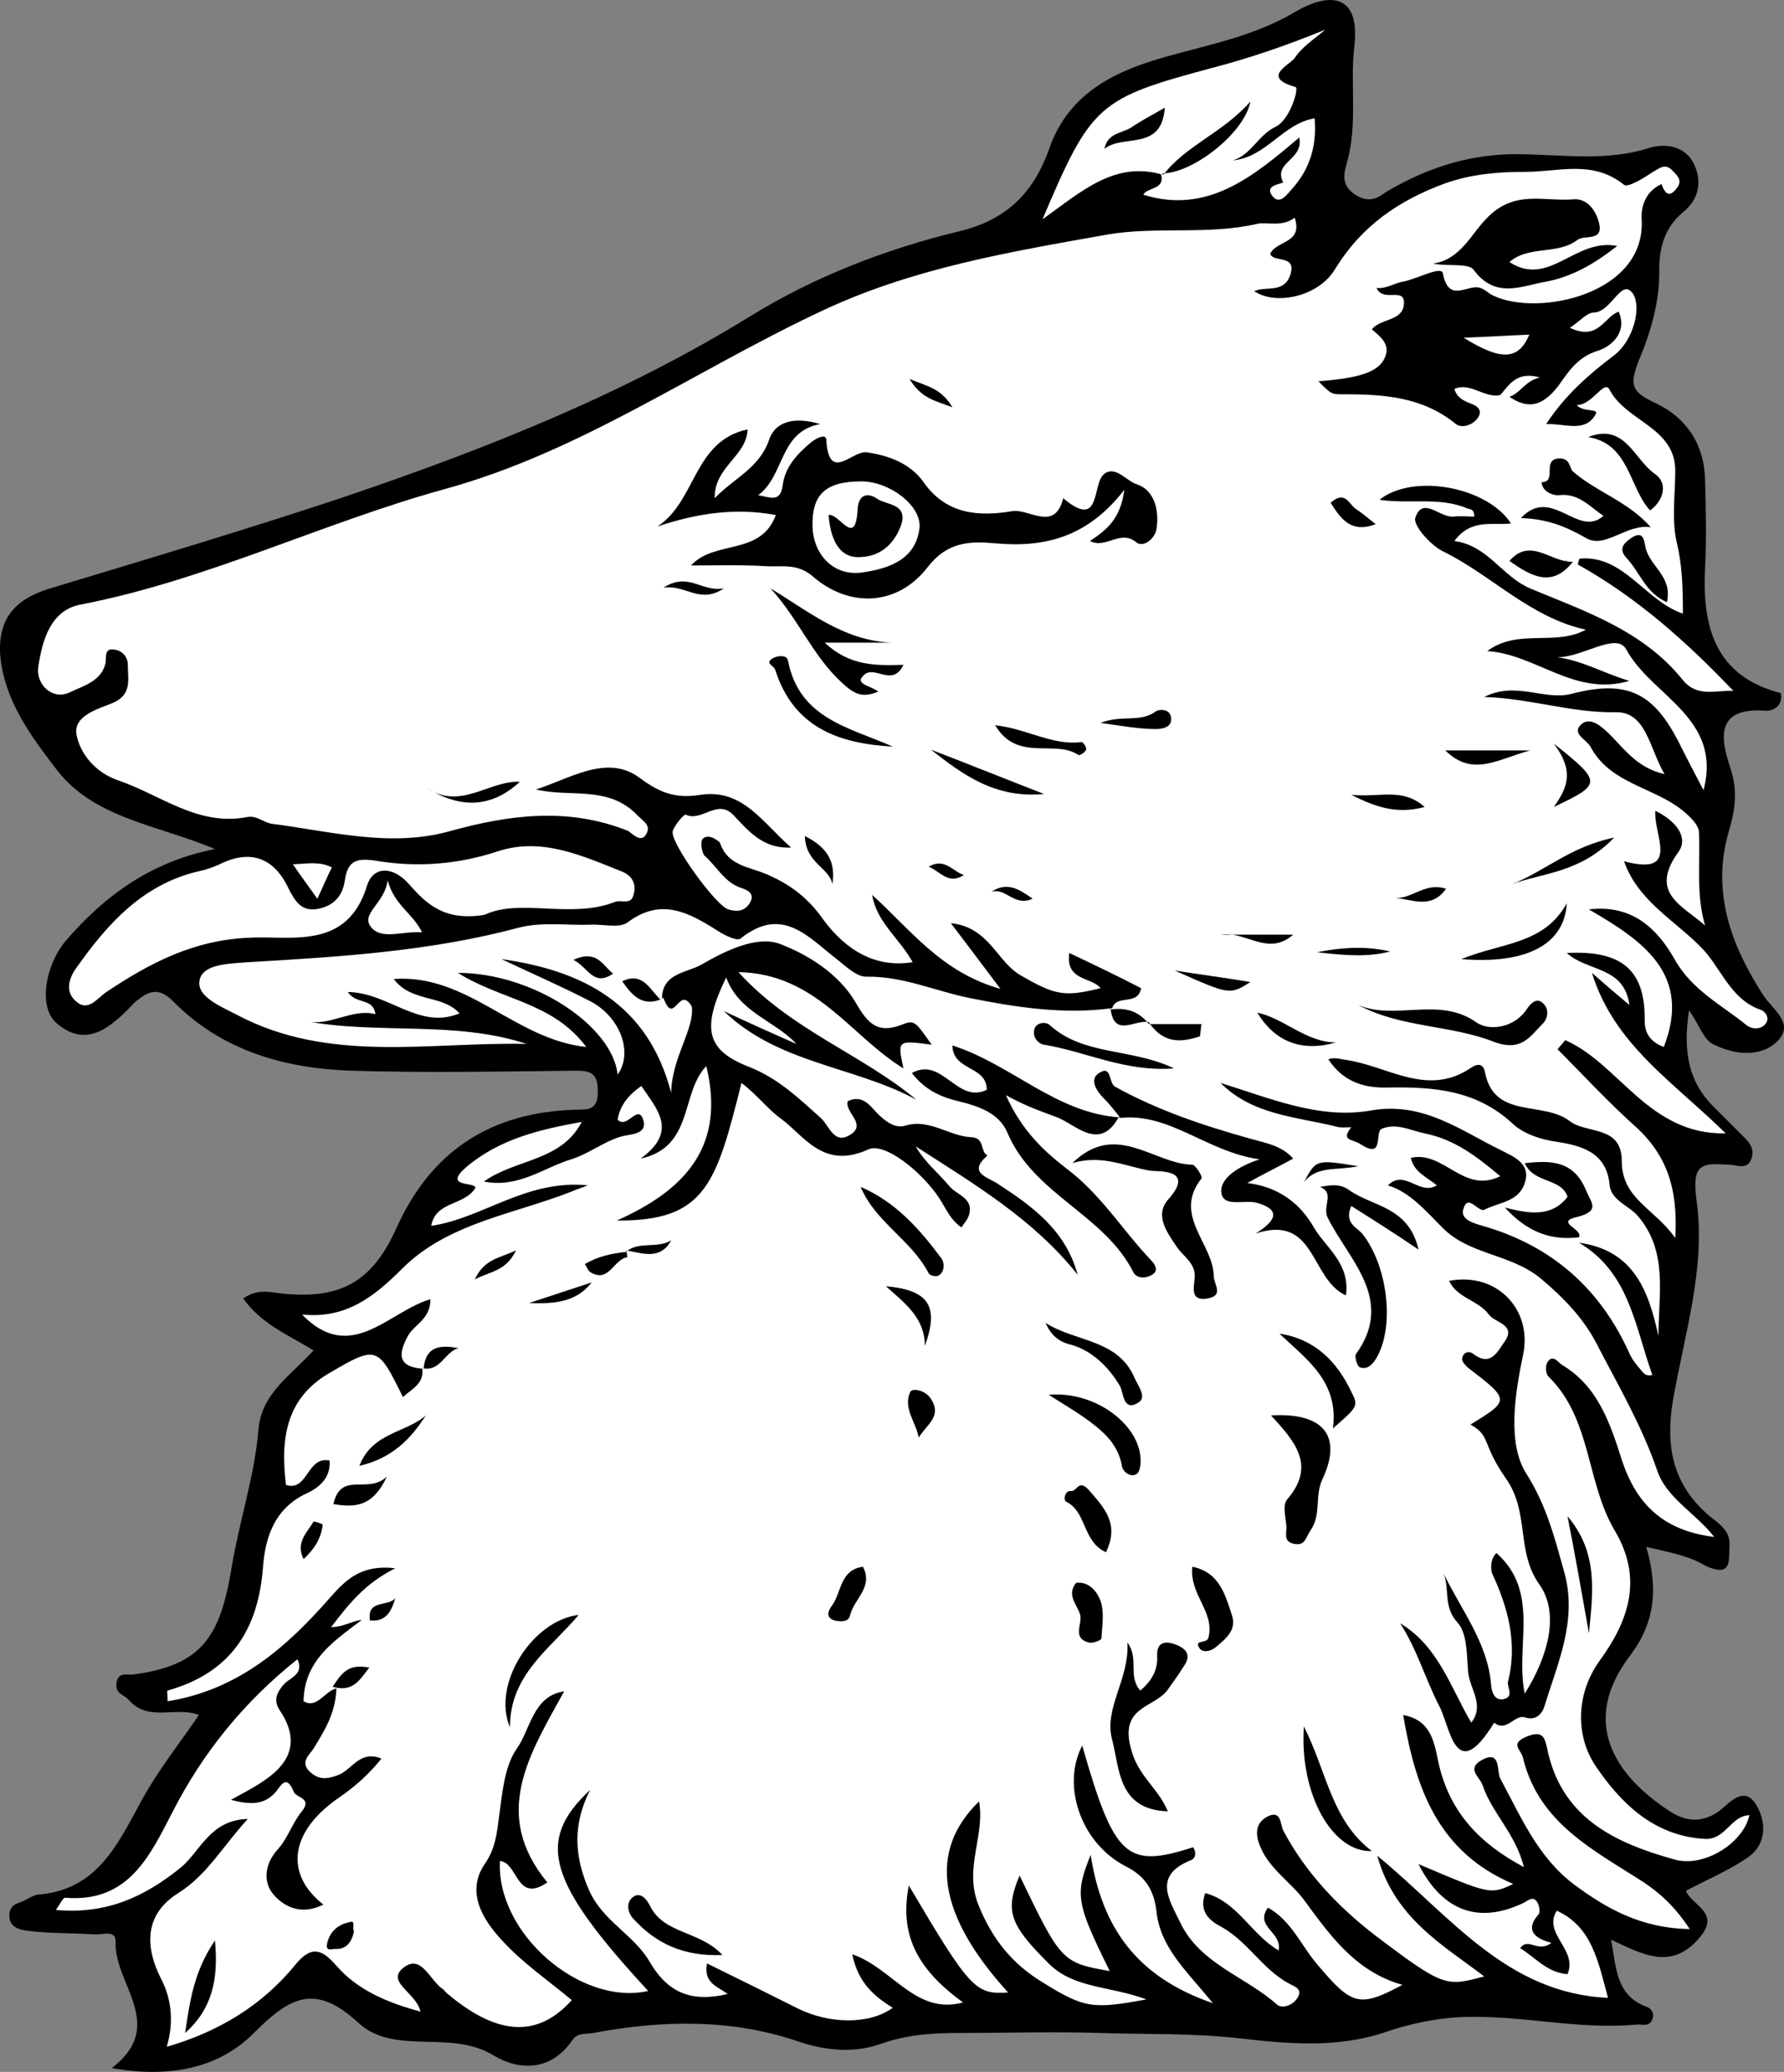<?xml version="1.0" encoding="UTF-8" standalone="no"?>
<svg
   xmlns:dc="http://purl.org/dc/elements/1.1/"
   xmlns:cc="http://creativecommons.org/ns#"
   xmlns:rdf="http://www.w3.org/1999/02/22-rdf-syntax-ns#"
   xmlns:svg="http://www.w3.org/2000/svg"
   xmlns="http://www.w3.org/2000/svg"
   xmlns:sodipodi="http://sodipodi.sourceforge.net/DTD/sodipodi-0.dtd"
   xmlns:inkscape="http://www.inkscape.org/namespaces/inkscape"
   inkscape:version="1.0 (4035a4f, 2020-05-01)"
   height="271.072"
   width="233.454"
   sodipodi:docname="bear-head-couped.svg"
   xml:space="preserve"
   viewBox="0 0 233.454 271.072"
   y="0px"
   x="0px"
   id="Layer_1"
   version="1.1"><rect x="0" y="0" width="233.454" height="271.072" fill="#808080" stroke="none"/><defs
   id="defs3217" /><sodipodi:namedview
   inkscape:current-layer="Layer_1"
   inkscape:window-maximized="0"
   inkscape:window-y="25"
   inkscape:window-x="0"
   inkscape:cy="170.98258"
   inkscape:cx="106.32709"
   inkscape:zoom="2.52"
   fit-margin-bottom="0"
   fit-margin-right="0"
   fit-margin-left="0"
   fit-margin-top="0"
   showgrid="false"
   id="namedview3215"
   inkscape:window-height="480"
   inkscape:window-width="820"
   inkscape:pageshadow="2"
   inkscape:pageopacity="0"
   guidetolerance="10"
   gridtolerance="10"
   objecttolerance="10"
   borderopacity="1"
   bordercolor="#666666"
   pagecolor="#ffffff" />
<style
   id="style3046"
   type="text/css">
	.st0{fill:#FFFFFF;}
  .st1{fill:#000000;}
</style>
<g
   transform="translate(-43.673,-29.017)"
   id="g3212">
	<g
   id="g3210">
		<path
   id="path3048"
   d="m 259.1,231.4 c 1.5,5.2 1.3,9.7 -2.1,14.2 -6.7,8.8 -1.9,15.8 5.2,20.4 2,1.3 4.1,1.6 6.4,0 1.3,-1 3.2,-3.4 4.8,-1 1.4,2.2 1.6,5.3 -1.1,7.1 -2.5,1.7 -5.4,2.9 -8,4.3 0.7,1.9 4.6,2.8 1.8,6.1 -3.7,4.4 -7.5,2.2 -11.6,0.3 0.7,3.7 0.6,7.3 4.7,8.8 0.6,0.2 1,0.9 0.7,1.6 -0.4,1.1 -1.4,0.6 -2.1,0.7 -7.5,0.7 -14.8,-1.2 -22.3,-1 -3.8,0.1 -7.4,0.9 -10.9,2.1 -6.1,2 -12.6,1.4 -18.7,0.7 -6.1,-0.7 -12.2,-0.5 -18.3,-0.7 -6.2,-0.2 -12.3,0 -18.5,0 -3.4,0 -6.7,0.2 -10.1,1.4 -3.3,1.2 -6.9,1 -10.6,-0.2 -8.9,-3.1 -18,-2.9 -27.1,-1.2 -1,0.2 -2,-0.1 -2.7,0.9 -2.8,4.1 -6.9,4.1 -10.4,2 -5.6,-3.4 -12.9,0.1 -17.6,-4.2 -5.6,-5.2 -8.9,-3.5 -13.6,1.2 -4.7,4.8 -11.2,6 -18.7,4.7 7.3,-5.6 0.3,-11 0.5,-16.5 0.1,-1.7 -1.8,-0.9 -2.8,-1 -3,-0.2 -6,-0.1 -8.9,-0.5 -0.6,-0.1 -2.3,-0.3 -2.2,-2.1 0.1,-1.4 1.1,-1.4 1.9,-1.8 0.6,-0.3 1.2,-0.7 1.8,-0.8 7.9,-0.6 10.5,-6.7 13.7,-12.5 2.1,-3.8 4.8,-7.2 7.4,-11 -3,-1.2 -6.6,1 -9.2,-2 -0.6,-0.7 -1.7,-0.7 -1.6,-2.1 0.2,-1.6 1.3,-1.1 2.2,-1.2 9,-1.2 11.4,-4.9 12.9,-14.1 1,-6 3,-11.9 3.5,-18 0.4,-4.7 4.3,-7.1 7.2,-10.3 -3.2,-2 -6.8,-3.4 -9.2,-6.8 1.7,-1.2 3.3,-0.9 4.6,-0.7 7.7,0.9 12.1,-1.1 15.4,-8.4 4.6,-10.3 12.5,-15.3 23.6,-15.6 1.6,0 2.8,0 2.8,-2.3 0,-2.2 -0.6,-2.8 -2.8,-2.8 -9.8,0.1 -19.7,0.3 -29.5,0 -8.7,-0.3 -16.9,-2.6 -23.3,-9.1 -1.9,-1.9 -3.2,-1.3 -4.8,0 -0.4,0.3 -0.7,0.7 -1.1,1.1 -2.7,2.7 -5.7,4.9 -9.3,1.8 -2.4,-2 -1.6,-7.4 1.1,-10.7 5.2,-6.1 11.4,-10.5 19.6,-12.1 -7.6,-3.2 -15.9,-4 -20.8,-10.5 -3.3,-4.3 -6.8,-9 -7.3,-14.9 -0.3,-4.7 1.9,-7.2 6.2,-8.6 13.2,-4 26.4,-7.9 39.5,-12.3 18.2,-6.2 36.1,-13.3 52.6,-23.5 8.3,-5.1 17.6,-8.7 27.1,-11 6.4,-1.5 9.9,-5.2 11.9,-10.9 2.6,-7.4 8.9,-10.2 15.4,-12 5.7,-1.6 11.5,-2.7 16.7,-5.8 4.6,-2.7 8.6,-2.4 7.8,4.5 -0.6,5 0.5,10.2 -1,15.3 -0.3,1.2 -0.9,2.9 1.3,4.2 1.9,1.1 3,0.1 3.9,-0.5 5.6,-3.3 11.4,-5.1 18,-4.9 5.4,0.1 10.9,0.9 16.3,-0.8 2.2,-0.7 4.9,-0.3 6,2.2 1,2.2 0.6,4.5 -1.5,6.2 -2.3,1.9 -3.1,4.5 -3.1,7.4 0.1,4.2 -1.1,8.2 -2.6,11.8 -1.4,3.5 -1,4.3 2.2,5.8 4,1.9 6.3,5.4 6.4,10 0.1,3.8 0.2,7.7 0,11.5 -0.4,7.9 1.4,14.2 9.9,16.4 0.4,2.2 -1.8,2.4 -2.1,2.3 -7,-0.5 -5.5,4.4 -4.4,7.8 0.9,2.9 0.5,5.3 -0.3,8 -2.3,7.9 0.3,14.9 4.5,21.4 1.3,2 4.3,3.8 1.7,6.2 -2.2,2 -5.6,1.6 -8.3,0.2 -1.2,-0.6 -1.7,-2.4 -3.1,-4.4 -0.9,5.8 0.2,9.5 3,12.4 1.3,1.3 2.6,2.6 3.9,3.9 0.8,0.8 1.7,1.6 1.3,3 -0.5,1.7 -2,0.9 -2.9,0.9 -3.6,-0.2 -5,-0.3 -4.3,4.8 1.2,8.7 -1.6,17.4 -3.1,26 -1,5.9 -0.1,11 4.7,15.1 1.2,1 2.8,1.9 2.7,3.9 -0.1,2.1 0.3,4.2 -3.1,2.7 -2.3,-1.4 -4.9,-1.8 -7.8,-2.5 z"
   class="st1" />
		<path
   id="path3050"
   d="m 92.1,241.1 c -1.7,-0.6 -3,0.8 -5.1,0.8 2.3,-3 4.4,-5.7 8.4,-7.7 -4.3,-0.5 -6.3,1.3 -8.5,3.8 -5.7,6.5 -12,12.1 -21.3,13.6 0,-1 -0.1,-1.4 0,-1.4 8.2,-2.3 11.9,-7.9 12.5,-16.3 0.3,-3.6 1.4,-7.5 5.7,-9.5 1.3,-0.6 3.2,-1.8 3,-4.3 -3,-0.6 -2.8,4.1 -5.7,3.2 -0.7,-5.7 -0.2,-11.2 5.6,-14.6 6.3,-3.7 6.4,-3.6 9.7,3.1 1.2,-1.1 2.9,-1.8 2.5,-3.9 0.5,-0.5 1.2,-0.7 1.6,-1.2 -0.5,0.4 -1,0.8 -1.4,1.4 -3.1,-0.2 -3.5,-1.6 -2.1,-4.2 0.8,-1.6 3,-2.2 3,-4.9 -5.5,1.6 -10.4,8.6 -16.8,2 5.7,0.6 9.4,-2.3 13.1,-6 6,-6 14.6,-7.1 22.2,-10.1 0.4,-0.2 0.8,-0.3 2.1,-0.8 -8.1,-0.8 -13.7,4.3 -20.5,5.3 0.6,-3.3 4.4,-2.6 5.8,-5 -0.2,-0.8 -4.3,0 -1.2,-2.7 4.4,-3.7 9.6,-4.9 15.1,-5.9 -2.7,5.2 -8.6,4.8 -12.8,7.8 4.5,0.9 7.8,-1.8 11.4,-2.9 2.3,-0.7 4.2,-2.3 6.6,-3 1,-0.3 3.6,-0.2 2.8,-2.3 -0.7,-1.9 -2.1,1.4 -3.3,0.1 0.3,-1.9 1.5,-3.3 3.1,-4.4 2,3 4.9,5.9 -0.1,9.5 7,-1.5 5.2,-8.6 8.6,-12.1 2.5,10.3 -2.5,16.1 -11.7,20.2 11.6,0.1 13,-4.8 16.3,-18 2,1.5 3.5,3.5 5.2,4.7 3,2.2 5.5,6.7 11.4,4 2.1,-1 7,2.9 9.3,6.4 0.9,1.4 1.5,2.9 2.9,3.8 0.3,-0.5 0.7,-0.9 0.9,-1.4 0.9,-2.4 -1.5,-2.8 -2.5,-4 -1.4,-1.7 -3.2,-3.1 -4.4,-5.2 7.6,4.9 15.4,9.5 21.2,16.8 -1.6,-5.9 -6,-9 -10.6,-12 -1.3,-0.8 -3.8,-1.4 -1.2,-3.6 -1,-0.5 -0.3,-2.3 -2.1,-2.4 -2.9,-0.1 -5.5,-2.5 -8.7,-1.5 -1.4,0.4 -2.7,-0.7 -3.7,-1.7 -1,-1.1 -2,-2.4 -3.8,-1.5 -0.4,1.5 2.6,3 0.3,4.4 -2.1,1.3 -2.7,-1.2 -3.8,-2.2 -2.9,-2.6 -5.6,-5.2 -9.4,-6.7 -5.7,-2.2 -6.2,-5.1 -3,-11.7 1.7,4.6 6.3,5.6 9.2,8.7 -3.2,-1.4 -6.3,-2.8 -9.5,-4.3 7.1,6.9 17.1,7.2 25.2,11.6 -7.2,-6 -16.4,-9.1 -23.3,-16.7 10.2,0.2 14.6,8.3 21.6,12.6 -0.8,-3.7 -0.8,-3.7 3.7,-3.1 -2,-2.8 -2.2,-3.3 -3.7,-2.7 -3.4,1.4 -4.7,-0.1 -6.3,-2.9 -2.2,-3.7 -6.2,-6.2 -9.9,-7.6 -3,-1.1 -7.1,0.9 -10.2,2.7 -1.9,1.1 -5.2,1.1 -5.2,4.5 -0.4,-0.1 -0.8,-0.3 -1.2,-0.5 0.4,0.3 0.9,0.4 1.4,0.4 1.4,3.8 2,-1.8 3.7,1.1 0.4,2.9 -2.6,6.6 -2.7,11.3 -3,-11.6 -11.5,-16 -22.2,-17.5 3.8,1.8 7.7,3.5 11.4,5.4 4.1,2 5.9,6.8 3.8,9.7 -0.7,-6.4 -11.1,-13.3 -20.9,-13.3 5.7,3.6 12.4,3.8 16.8,9.7 -9.4,-1 -15.5,-9.6 -25.2,-8.9 2.3,3.1 6.4,2 8.6,4.5 -5.3,2.2 -9.2,-2.7 -14.6,-2.8 1.1,1.7 3.3,0.7 3.6,2.9 -3.1,-0.8 -6,1.7 -9.2,0.9 9.6,1.8 19.6,-0.1 29,3 -12.7,-0.3 -25.8,2.6 -37.9,-3.8 -2.1,-1.1 -5.4,-2.4 -4.9,-4.6 0.5,-2.1 3.9,-2.1 6.4,-2.3 11.9,-0.7 23.7,-1.4 35.3,-4.5 3,-0.8 6.3,-0.3 9.4,-0.4 1.7,-0.1 3.8,0.5 4.9,-0.3 4.4,-3.3 8,-1.3 11.8,1.1 0.9,0.6 2.6,1.4 3,1 5.5,-4.4 8.9,-0.1 12.7,2.8 1.1,0.9 2.5,2.2 3.7,2.2 4.8,-0.1 9.1,1.9 13.6,2.8 6,1.2 12.4,2.2 18.7,1.3 1.2,1.5 3.2,1.1 4.8,1.9 0.5,0.4 1.1,0.6 1.8,0.7 0.3,0.1 0.6,0.2 0.9,0.3 -0.3,-0.3 -0.7,-0.2 -1,-0.3 -0.5,-0.1 -0.9,-0.2 -1.4,-0.5 -1.5,-1.1 -3.7,-0.7 -5.2,-2 0.5,-2 3.4,-0.3 3.8,-2.7 -2.9,-1.5 -6,-3 -9.4,-4.6 -0.5,3.7 2.9,3.1 4.1,4.6 -4.8,1.2 -6,0.9 -10.5,-1.7 -3.1,-1.8 -4.1,-6.3 -9.1,-6.8 2.3,3 4,5.3 6.5,8.6 -7.8,-2.2 -11.8,-7.8 -16.8,-12.3 0.6,3.6 3.6,5.7 5.3,8.8 -5.5,0.9 -9.4,-2.3 -12,-6 -2,-2.7 -4.3,-4.3 -7.1,-5.5 -2.3,-1 -5.1,-1.1 -6.1,-4.1 0,-0.1 -1.5,-1.4 -2.3,-0.5 -0.3,0.4 -0.1,1.8 0.3,2.2 1.6,1.4 2.6,3.5 4.8,4.2 0.6,0.2 2,0.7 1,2.1 -0.7,1 -1.7,1 -2.7,0.7 -1.6,-0.4 -7.6,-8.7 -7.3,-10.2 0.2,-0.8 1.5,-2.3 1.7,-2.2 2.1,1 4.1,-2.1 6.2,0 2,2.1 3.9,4.5 7.6,4.3 -3.7,-3.2 -6.3,-7.7 -11.8,-6.9 -3.1,0.5 -5.2,-0.1 -8,-2.2 -4.3,-3.2 -9.1,0.1 -13.6,1.5 4.5,1.1 9.5,-0.6 13.3,3.4 0.7,0.7 1.6,1.2 1.3,2.1 -0.7,1.9 -2.1,0.1 -2.6,-0.1 -7.8,-3.1 -15.5,-2.1 -23.4,0.1 -7.7,2.1 -15.4,0 -23.1,-1 -1,-0.1 -2,-1.1 -3.2,-0.9 -6.5,1.3 -11.4,-2.9 -17,-4.8 -2.9,-1 -4.9,-3.4 -5.4,-5.9 -0.5,-2.5 2.7,-3.4 4.7,-4.2 2.6,-1.1 2,-3.1 2,-5 0,-1.1 -0.8,-1.9 -1.8,-2 -1.3,-0.2 -1,1 -1.1,1.7 -0.5,2.5 -3.1,3.1 -4.7,3.9 -2.3,1.1 -4.5,-1.1 -4.1,-3.4 0.5,-3.4 1.6,-7.4 5.6,-8.1 16.5,-3.2 31.6,-10.7 47.6,-15.1 17.8,-4.9 32.7,-15.5 49.1,-23.2 12,-5.7 24.7,-7.8 37.6,-10.1 6.5,-1.1 13.1,0.1 19.6,-1.4 1.2,-0.3 3.2,0.5 4.9,-0.8 1.1,3.4 -2.3,2.9 -3.2,4.7 0.3,1.2 3.3,0.1 2.7,2.5 -0.7,2.8 -3.2,1.7 -4.8,2.4 2.7,1.9 8.4,0.8 10.6,-2.9 3.5,-5.7 8.4,-9 14.4,-11.2 3.4,-1.2 6.8,-1.5 10.5,-1.5 4.4,0 8.8,-1.6 12.9,1.7 0.5,0.4 2.6,-0.9 3.8,-1.7 0.9,-0.5 1.6,-1.2 2.6,-0.1 0.6,0.6 1.2,1.2 0.6,2.1 -1,1.4 -1.6,1 -2.1,-0.4 -2,0.9 -2.7,2.8 -2.6,4.6 0.6,9.8 -13.5,12.8 -19.4,10 -0.7,-0.3 -1.2,-1 -2.1,-1.1 -1.6,-0.1 -3.8,1.9 -4.5,-1.8 -0.2,-1.1 -3.5,0.8 -5.4,1.1 -1,0.2 -2,0.9 -3.3,0.8 0.9,1.9 3.6,-0.1 3.6,1.9 0,2.5 -3,2 -4.2,3.5 1,0.9 2.5,1.9 1.7,3.7 -0.8,1.9 -3.4,2.7 -8.7,3.1 1.7,1.7 1.7,1.7 3.2,1.7 5.3,0 10.4,0.3 14.8,3.9 0.6,0.5 1.9,0.3 2.7,-0.6 1.1,-1.3 -0.2,-1.9 -0.8,-2.1 -1,-0.4 -1.8,-0.8 -2.1,-1.9 2.3,-1 4.3,1.7 6.6,0.6 l -0.1,-0.1 c 2.7,2.2 4.8,2.1 7.1,-0.9 1.3,-1.8 2.5,-3.8 5.2,-4.6 1.6,-0.5 3.9,-2.3 2.7,-5.1 -1.9,0.6 -2.6,3.9 -6.4,2.1 1.3,-0.8 2.2,-2 3.2,-2 2.3,-0.1 3.6,-4.7 5.1,-2.4 1.1,1.8 0,6.1 -2.5,8 -3.3,2.5 -6.4,5.2 -8.9,9 2.5,-0.1 5.1,1.2 6.5,-1.3 0.4,-0.8 -1.7,-0.2 -2.5,-1.2 2,0.1 3.6,-3.4 4.3,-2 2.2,4.2 8.6,4.9 8.6,10.6 0,3.2 -0.5,6.4 0.2,9.4 0.7,2.9 0.8,5.8 0.8,9.3 -5,-1.7 -7.7,-7.7 -13.5,-7.2 -1.8,0.3 -3.7,0.7 -5.6,0 1.9,1.2 3.8,0.2 5.6,-0.1 -0.1,0.3 -0.3,0.8 -0.2,0.9 7.7,4.3 14.2,10.1 20.3,16.5 -2.3,-0.1 -4.7,0.9 -6.6,-1.4 -5.2,-6.5 -12.8,-9 -20,-12 -3.7,-1.6 -5.5,-5.6 -9.9,-6.2 2.2,-3 5,-2 7.4,-2.3 -3.1,-4.8 -12.8,-6.6 -17.2,-3.1 3.9,0.6 7.8,-0.4 11.4,1.1 0.4,0.2 1,0 1,1.1 -0.9,0 -1.8,-0.1 -2.7,0 -1.8,0.2 -4,-2.7 -5,0.1 -0.4,1 2,3.7 3.7,4.5 6.3,3.1 11.3,8.6 18.6,10.2 -4,2.2 -8.9,-0.2 -12.9,2.8 6.4,0.4 11.4,6 18.6,3.9 -3.4,-1 -6.2,-2.7 -9.5,-3.1 3.3,0.1 7.8,-3.4 9.1,-1 3.3,6.1 12.6,8.9 10.1,18.4 -1.1,-2.1 -2.1,-4 -3.1,-6 -3.4,-6.8 -6.9,-8.5 -14.2,-6.6 -3.6,0.9 -7.2,-1.7 -11.4,0.4 6.1,0.2 11.4,2.1 17.2,2 4,-0.1 4.4,4.7 6.4,8.1 -3.9,-0.9 -5.5,-3.7 -7.7,-5.7 -1.1,-1 -2.4,-1.8 -3.4,-0.6 -0.9,1.1 0.9,1.8 1.4,2.7 2.8,5.3 9.3,5.3 13.1,9.3 0.6,0.6 1.1,1.3 1.1,1.9 0.2,4.1 -0.4,8.1 0.8,12.2 -2.9,-2.6 -7.4,-4.2 -3.5,-9.6 1.4,-1.9 -0.3,-4.1 -3,-5.4 -0.3,3.1 3.4,8.6 -4.1,6.6 1.9,5.4 7,7.9 10.5,11.7 2.3,2.6 3.6,6.4 7.3,7.7 0.7,0.2 1.4,1.2 0.6,2 -0.6,0.6 -1.6,0.6 -2.3,0.1 -3.3,-2.7 -7.2,-4.6 -9.5,-8.7 -2.2,-3.9 -5.5,-7.2 -11.2,-6.5 7.1,4.1 13.5,8.5 9.8,18 -1.3,-0.5 -2.5,-1.4 -2.5,-3.4 0.1,-6.5 -2.8,-9.3 -10.2,-8.9 2.8,2.5 7.5,1.7 8.2,6.8 -1.8,-1.5 -3.2,-2.7 -4.9,-4.2 2.9,9.4 10.6,14.2 17.5,21 -10.1,0.2 -13.9,-9.1 -21,-12.2 -0.3,0.4 -0.7,0.8 -1,1.2 3.4,3.4 6.7,7 10.3,10.2 3.9,3.6 5.5,7.9 5.1,14.5 -2.7,-3.9 -7,-5.1 -7,-10.1 0,-4.7 -4.6,-3.5 -6.8,-5.2 -3.5,-2.7 -9.9,-0.2 -11.1,-6.4 -0.2,-1.1 -0.9,-1.2 -1.8,-0.6 -5.7,3.9 -10.9,-0.2 -16.3,-1 -0.8,-0.1 -1.5,-0.4 -2.4,-0.1 1.9,2.9 4.6,3.8 7.8,3.7 6,-0.1 11.6,0.3 16.4,4.8 1.3,1.2 3.5,2 5.7,2.3 3.1,0.5 6.5,1.3 6.9,5.6 0.2,2.1 2.5,2.7 3.7,4.1 4,4.7 2.7,10.2 2.7,15.7 -1.3,-5.9 -3.2,-11.2 -10.4,-12.2 6.6,3.9 7.3,10.9 9.6,17.3 -1,0.3 -1.3,-0.5 -1.8,-1 -0.4,-0.5 -0.8,-1 -1.1,-1.6 -3.8,-8.6 -10.2,-14.3 -19.3,-16.9 -1.4,-0.4 -3,-0.9 -2.5,-2.3 0.6,-1.9 1.9,0.5 2.7,0.2 1.9,-1 4.5,-1 5.3,-3.5 0.9,-2.6 -1.6,-3.5 -2.9,-4.2 -5.4,-2.6 -10.3,-6.5 -17.2,-5.3 -6.8,1.2 -13.2,-1.6 -19.7,-3.6 4.2,4.2 9.8,4.4 15.1,5.7 0.6,0.2 1.3,0.1 2,0.1 -1.4,1.8 0.1,1.5 1.2,2.2 3.2,2.1 1.8,-1.6 2.8,-2 1.9,-0.8 3.7,0.2 5.6,0.6 4,0.8 6.9,3.1 9.9,5.6 -4.8,2.4 -7.4,-3.4 -11.7,-2.4 0.4,1.9 2.1,2.5 3.4,3.6 -2.3,1.4 -4.2,-2.2 -6.4,0 2.9,0.9 4.9,3.3 7.1,5.5 3.5,3.6 8.8,3.4 12.8,6.6 3.1,2.6 5.7,5.3 7.4,8.6 2.8,5.4 5.9,10.7 7.9,16.5 1.2,3.7 5,5.6 7.5,8.8 -6.4,-0.8 -10.1,-4 -12.1,-10.1 -1.5,-4.7 -3.1,-9.6 -7.8,-12.4 -0.4,-0.2 -1.2,-1.5 -1.9,-0.4 -0.3,0.4 -0.3,1.5 0.1,1.9 5.7,5.6 4.9,13.8 8.7,20.2 3.6,6.1 2,11.5 -2,17 -3.1,4.3 -3.2,9.8 -0.5,13.8 3.2,4.7 7.5,9.1 14.2,9.5 2.8,0.2 3.4,-3 5.9,-3.1 -0.8,3.7 -6,6.9 -9.8,5.8 -7.9,-2.2 -14.9,-5.5 -16.7,-14.7 -0.3,-1.3 -0.6,-2.2 -2.6,-1.4 -2.4,1 -0.7,1.7 -0.5,2.9 2.1,8.5 9.3,12 15.8,16.2 2.2,1.5 4,3.1 6,6.1 -6.4,-0.1 -10.9,-2.7 -15.1,-5.8 -4.8,-3.6 -7,-8.9 -9.7,-13.9 -0.5,-0.8 0.2,-4 -2.6,-2.3 -1.8,1.1 0,2.2 0.3,3.2 1.2,3.6 4.3,6.3 5.4,10.7 -5.8,-3.1 -9.6,-7.1 -11.1,-13.3 -0.6,-2.6 -0.8,-5.9 -4.7,-6.6 1.6,9.5 4.5,17.9 14.4,22.1 -3,1.4 -3,1.4 -12.4,-2.6 3.1,6.1 7.8,7.9 13.7,5.1 0.6,-0.3 1.2,-0.9 1.7,-0.3 0.4,0.4 0.6,1.5 0.3,1.8 -1.7,1.9 -0.7,3.1 1.7,3.7 -1.8,1.4 -3,-0.8 -4.1,0.7 2,1.2 3.5,3.2 6.2,3.4 1.4,-3.2 -3.3,-5.3 -1.4,-8.3 4.6,2.1 5.4,6.6 6.7,11.4 -13.3,-0.6 -20.6,-10.7 -30.2,-18.6 2.3,8.2 8.5,11.6 14,15.8 -5,1.3 -5.2,1.5 -14.3,-5.4 -4.8,-3.7 -9.1,-8.2 -12,-13.7 -0.4,-0.7 -0.2,-2.8 -2.1,-1.8 -1.3,0.7 -1.6,1.9 -1.1,3.4 1.1,3.3 4.1,5 6,7.6 3.3,4.5 6.7,9.3 12.8,11 -5.6,3 -6.6,2.7 -11,-2.5 -2.2,-2.5 -3.5,-5.9 -6.6,-7.6 -1.8,2.5 1.9,3.2 1.4,5.6 -3.6,-2.1 -5.4,-6.4 -9.6,-7.5 -0.9,2.4 0.6,3.6 1.9,4.3 3.6,1.9 5.5,5.6 9,7.5 0.7,0.4 2,0.7 1.1,2 -0.7,1 -2,1.3 -2.6,0.8 -4.1,-3.7 -10.1,-5.3 -12.7,-10.8 -1.4,-2.9 -3.6,-6.1 1.4,-8.1 0.6,-0.2 0.8,-1 0.3,-1.7 -8.7,2.8 -10.3,1.4 -14.5,-13.3 -2.7,5.1 -0.3,12.7 5.7,15.8 2.8,1.4 3.7,3.4 4,5.8 0.5,4.8 3.8,7.7 7.4,12.1 -9.9,-3.4 -14.5,-9.8 -16,-19.4 -2.1,5.2 -1.9,6.3 2.5,15.2 -6.3,-1.1 -6.4,-1.3 -11.8,-12.5 -2,4.7 -1.2,6.5 3.8,11.5 3.3,3.3 7.9,2.9 12.8,4.7 -7,1.3 -8.1,1.2 -13.7,-2.3 -3.9,-2.4 -6.5,-5.6 -8.3,-10.1 -1.9,-4.8 0.9,-9 0.1,-13.5 -6.7,6.5 -5.4,14.9 3.8,25 -4.3,0.3 -5,-0.5 -13,-14 -1.2,6.3 0.9,10.8 7.1,15.3 -6.2,1.7 -9.2,-4.5 -14.5,-6.3 0.8,3.8 2.9,5.5 5.3,7 -3,2.2 -8.3,2.2 -12.6,0 -3.8,-1.9 -7.6,-3.8 -11.7,-5.8 -0.5,2.6 1.4,3 2.7,4 -4.7,1.1 -7.8,-0.1 -10.2,-4.2 -2,-3.5 -6.1,-5.3 -7.9,-9.3 -2,-4.5 -2.2,-8.7 0.1,-13.2 -7.2,6.7 -5.5,12.1 7.6,26.3 -8.8,2 -19.9,-7.5 -19.4,-17 2.4,0.2 2.1,5.6 6.2,2.8 -7.4,-9 -2.3,-16.8 2.2,-25 -4.1,0.6 -4.4,5 -6.2,7.5 -1.6,2.3 -1.9,5.8 -2.3,8.8 -0.3,2.3 -0.5,4.3 -1.9,6.3 -2.5,3.7 -0.2,7.3 2.2,9.9 2.7,3 6.1,5.3 9.2,7.9 -4.4,4.9 -9.6,4.7 -16.1,-0.7 -0.3,-0.2 -0.5,-0.5 -0.7,-0.7 -1.8,-1.1 -2.9,-4.9 -5.4,-2.7 -2,1.8 1.9,3.2 2.4,5.6 -4.4,-1.2 -8.2,-2.8 -11,-6 -1.9,-2.2 -3.3,-2.7 -5.4,-0.1 -4.4,5.4 -10.2,8.8 -16.8,10.7 0.9,-3 0.7,-6.1 -0.7,-8.8 -2.3,-4.5 -2.1,-8.6 2.2,-11.3 3.8,-2.4 5.8,-6.1 9.1,-9.7 -4.9,0.1 -6.2,4.2 -8.7,6.3 -4.8,3.9 -9.8,6.2 -16.4,5.6 0.5,-0.7 0.9,-1.6 1.2,-1.6 8.3,0.7 11.1,-5.5 14.1,-11.3 4,-7.8 9.4,-14.4 16.3,-19.9 0.9,1.9 -0.9,2.4 -1.7,3.2 -1,1.1 -1.5,2.2 -0.6,3.5 2.4,3.6 1.8,6.6 -2.1,9.2 -1.3,0.9 -2.7,1.6 -4.3,2.5 2.4,0.6 4.4,0.8 6,-1.2 0.6,-0.8 1.3,-2.1 2.2,0.1 0.3,0.9 2.6,0.8 1,2.7 -1.2,1.5 -1.8,3.5 -3.1,4.9 -1.7,1.9 -1.9,4.2 -0.6,5.8 1.5,1.8 3.8,2.8 6.6,1.4 -5.1,-4 -4.4,-9.5 1.9,-13.9 2.2,-1.5 4,-3.1 5.7,-5.2 -2.9,-1.2 -3.9,1.6 -5.8,2.2 -1.4,0.5 -2.4,0.6 -3.6,-0.5 -1.3,-1.3 0,-2.2 0.5,-3 1.4,-2.3 2.9,-4.6 3,-7.9 -1.7,0.5 -2.5,2.7 -4.3,1.7 0.1,-6.2 5.3,-8.6 9.2,-11.9 0.5,-0.4 1,-0.8 1.5,-1.1 -1.2,1.6 -1.7,2 -2,2.5 z"
   class="st0" />
		<path
   id="path3052"
   d="m 107.1,148.7 c -5.3,0.9 -7.7,-1.5 -9.9,-4 -2.1,-2.4 -4.7,-2.4 -5.5,0.2 -2.6,8.5 -10,6.5 -15.4,6.8 -7.3,0.3 -13,3.3 -18.7,7.1 -1.2,0.8 -2.4,2.7 -4,1.2 -1.4,-1.2 -1,-2.9 0.1,-4.4 4.1,-5.8 8.7,-10.9 16,-12.6 1,-0.2 1.8,-0.5 2.7,-0.9 4,-2 7.1,-0.9 9,3.1 0.9,1.8 1.8,3.2 4,2.7 1.9,-0.4 3.1,-1.6 3.4,-3.7 0.4,-2.7 1.6,-3 4.5,-2.5 5.1,0.8 10.4,0.4 15.5,-1.3 5.8,-1.9 11.1,0.6 16.4,2.7 1.1,0.5 1.8,1.5 1.4,2.9 -0.3,1.5 -1.6,0.7 -2.4,1 -5.8,2.3 -12.5,-0.5 -17.1,1.7 z"
   class="st0" />
		<path
   id="path3054"
   d="m 195.9,51.9 c -6.3,-1.9 -10.6,2.1 -15.8,5.8 6.4,-15.1 7.3,-15.8 22.2,-19.8 5,-1.3 9.9,-3 14.8,-5 -1.4,1.2 -3,2.2 -4,3.7 -0.6,0.9 -4.5,2.5 0.1,3.8 0.5,0.1 -0.7,4.3 -2.6,5.2 -2.3,1.1 -3.2,3.7 -5.6,4.4 4.4,-0.4 6.5,-4.8 10.7,-5.5 0.3,3.4 -0.5,6.6 -3.1,9.4 -0.6,0.7 -1.5,1.9 -2.4,0.8 -1,-1.3 0.5,-1.5 1.4,-1.8 -1.4,-2.7 2.7,-2.9 2.1,-5.9 -6,5.1 -12,10.1 -20.4,7.5 0.4,-1 2.9,-0.6 2.3,-2.7 3.8,-0.9 6.1,-4.3 8.1,-5.3 -1.9,1.1 -4.4,3.9 -7.8,5.4 z"
   class="st0" />
		<path
   id="path3056"
   d="m 94.4,144.2 c 0.9,3.3 3.3,4.3 4.5,6.8 -2.5,-0.2 -5.2,1 -6.6,-0.6 -1.6,-1.8 1.7,-3.1 2.1,-6.2 z"
   class="st0" />
		<path
   id="path3058"
   d="m 235.2,73.2 c 3,-0.1 5.8,-0.3 8.6,-0.4 -1.4,3.3 -3.6,3.5 -8.6,0.4 z"
   class="st0" />
		<path
   id="path3060"
   d="m 82,142.1 c 2,-0.1 3.5,-0.4 5.1,0.4 -0.6,1.2 -1.1,2.4 -1.9,4.1 -1.2,-1.7 -2.1,-2.9 -3.2,-4.5 z"
   class="st0" />
		<path
   id="path3062"
   d="m 239.8,80.9 c 1.3,-1.3 2.1,-3.4 5.4,-2.5 -2.5,0.5 -3,3.4 -5.6,2.4 0.1,-0.1 0.2,0.1 0.2,0.1 z"
   class="st0" />
		<path
   id="path3064"
   d="m 134.1,103 c 3.1,-3.4 9.1,-1.2 11.1,-6.6 -5.4,-1 -10.4,-0.2 -15.5,1.5 5.1,-3.3 4.7,-11.2 11.8,-12.7 -0.1,3.5 -4.4,4.9 -4.3,9 2.6,-2.7 5.8,-3.9 7.1,-7.6 0.9,-2.7 3.7,-3 6.7,-2.1 -5.4,1 -4.6,6.7 -8.1,9.3 1.6,0.3 2.9,1 3.2,-1.3 0.3,-2.4 1.9,-4.1 3.7,-5.6 0.6,-0.5 1.9,-1.2 2,-0.4 0.3,5.8 3.4,1.4 5.3,1.7 2.9,0.4 5.8,1.5 7.5,4 3,4.2 7.3,4.4 11.5,3.7 2.2,-0.4 5.6,2.8 6.7,-1.7 5.1,4.3 3.7,-2 5.4,-3.2 1.5,-1.1 2.9,1 4.3,1.4 2.3,0.8 2.9,3.5 2.5,5.9 -0.2,1.1 -1.6,2.4 -2.6,1.7 -2.1,-1.8 -4,0.9 -6.1,-0.2 2.1,-1.4 4,-2.8 4.5,-6.7 -4.8,6.2 -10.4,7.6 -16.9,7 -3.4,-0.3 -6.3,-0.2 -8.9,3.2 -3.9,5 -10.2,5.3 -15,1.1 -2,-1.7 -4,-1.2 -6,-1.3 -3.2,-0.2 -6.4,-0.1 -9.9,-0.1 z"
   class="st1" />
		<path
   id="path3066"
   d="m 239.5,232.2 c 5.8,5.2 2.4,12.1 3.7,18.4 2.9,-4.6 4.7,-10.4 1.9,-14.3 -3.1,-4.4 -1.2,-9.4 -4.4,-13.9 -3.2,-4.6 -1.9,-5.5 -4.6,-7 5.2,-3.2 5.2,-3.2 -0.4,-7.5 -0.3,-0.3 -0.7,-0.7 -0.7,-1.1 0.1,-0.8 0.8,-1.1 1.4,-0.7 2.4,1.9 3.3,-0.4 4.2,-1.6 1.5,-2.2 -1.3,-2.4 -2.1,-3.5 -1.4,-1.9 -4.1,-2.1 -5.2,-4.4 6.2,-1.2 10.9,3.7 9.7,9.6 -1.1,5.2 -2.1,11.7 0.4,15.6 2.7,4.3 3.7,8.4 5,13 1.7,6.3 -0.9,11.8 -2.6,17.4 -0.3,1 -1.1,2 -2.6,1.5 -1.3,-0.4 -2.4,2 -4,0.7 -5.1,8.3 -5.7,0.6 -7.2,-2.2 -1.8,-3.5 -2.9,-7.4 -5.1,-10.8 5,3 6.6,8.4 9.3,13 1.8,-2.3 -0.2,-4.4 -0.4,-6.6 -0.2,-2.2 -0.1,-5.1 -1.4,-6.5 -1.9,-2.1 -1,-4.3 -1.8,-6.4 2.3,4.8 5.8,9.1 6.2,14.6 0.1,1 0.5,2.1 1.7,1.8 1.3,-0.3 0.4,-1.5 0.5,-2.2 1.3,-5.1 0,-9.8 -2.1,-14.3 -0.1,-0.5 -0.3,-1.7 0.6,-2.6 z"
   class="st1" />
		<path
   id="path3068"
   d="m 190.1,175.1 c -2.5,4.7 -5.7,1 -8.1,0.1 -1.8,-0.7 -3.8,-1.3 -6.7,-2.9 2.1,4.7 5.1,7.4 7.8,9.5 4.6,3.4 7.4,8.1 11.2,12.1 0.5,0.5 0.9,1.2 0.4,1.7 -0.8,0.7 -2.2,0.8 -2.7,-0.1 -3.8,-7.6 -13.1,-10.2 -16.5,-18.3 -1.1,-2.6 -3.9,-3.5 -6.4,-4.1 -2.5,-0.6 -4.5,-1.6 -6.1,-3.7 4,-2.2 5.9,4.1 9.8,2.2 0,-3.2 -4.4,-2.4 -4.5,-5.8 7.6,2.4 13.5,8.8 21.8,9.4 z"
   class="st1" />
		<path
   id="path3070"
   d="m 241.2,63.3 c 5.2,3.4 8.6,-3.2 14.1,-2.1 -3.2,2.5 -6.1,4.1 -9.5,4.7 -3.2,0.6 -6.5,2.2 -9.3,-1.6 -0.7,-0.9 -3.4,-0.4 -5.3,-0.8 3.6,-0.5 5,-3.9 7,-5.9 3.6,-3.8 7.5,-2.2 11.3,-2.5 1.8,-0.2 3,1.4 3.4,3 0.7,2.6 -1.9,1.6 -2.8,2.3 -2.6,2 -6.4,0.7 -8.9,2.9 z"
   class="st1" />
		<path
   id="path3072"
   d="m 190.3,175.3 c -0.7,-0.9 -1.4,-1.8 -2.2,-2.6 -1,-1 -1.9,-2.5 -0.6,-3.3 1.7,-1.1 1.2,1.3 2.1,1.8 5.6,3.1 11.6,5.1 17.7,6.8 2.1,0.6 4.1,0.9 5.6,2.6 -1.8,1 -3.7,1.9 -6,3.2 4.2,0.5 7,2.8 8.7,5.8 1.5,2.6 4.8,4.7 4.2,8.9 -4.7,-2.1 -3.9,-10.7 -11.8,-8.1 2.7,-1.7 3.3,-3.1 0.2,-4 -1.6,-0.5 -4.5,0.7 -4.7,-1.4 -0.2,-1.8 2.2,-3.4 5,-4.3 -7,-1 -11.8,-6.2 -18.4,-5.4 0,-0.2 0.2,0 0.2,0 z"
   class="st1" />
		<path
   id="path3074"
   d="m 220.5,186.8 c -1,2.3 0.8,2.8 1.5,3.7 3.2,4.1 4.2,11.8 1.9,16 -0.5,0.9 -1.2,1.8 -2.3,1.4 -0.3,-0.1 -0.7,-1.4 -0.5,-1.7 5.2,-7.2 -1,-12.4 -3.7,-17.9 -0.7,-1.5 1,-3.2 -1,-4 1.3,-0.2 2.5,-0.5 3.8,0.4 3,2.2 7.8,2.1 9.1,7.8 -3.4,-2.3 -6.1,-4 -8.8,-5.7 z"
   class="st1" />
		<path
   id="path3076"
   d="m 184,181.2 c 5.7,-5.6 10.6,0.1 15.7,0.2 0.4,0 1.4,1.6 1.2,1.8 -3.8,4.8 1.5,8.5 1.6,12.7 0,1.2 1.4,2.6 -0.8,3 -2.3,0.4 -1.8,-1.4 -1.7,-2.6 0.2,-2 -1.4,-2.8 -2.3,-4.1 -1.2,-1.8 -3,-4.1 -1.2,-6.2 3.6,-4 -1,-3.7 -2.2,-3.8 -3.2,-0.5 -6.4,-2.2 -10.3,-1 z"
   class="st1" />
		<path
   id="path3078"
   d="m 196.5,266 c -6.6,-0.2 -6.3,-5.7 -7.3,-9.4 -1.1,-4.1 2.3,-7.9 2,-12.7 1.6,2.2 0,4.4 1.7,6.3 1.4,-1.2 2.3,-2.6 2.2,-4.5 -0.1,-1.8 1,-2 2.2,-1.6 1.2,0.4 2.5,1.2 1.3,2.9 -0.7,1.1 -1.4,2.1 -2.2,3.2 -1.8,2.3 -6.3,2.1 -4.7,7.7 0.9,3.5 3.5,5 4.8,8.1 z"
   class="st1" />
		<path
   id="path3080"
   d="m 253.5,96.5 c -1.7,-1.1 -3.2,-3 -5.8,-2.7 -0.5,0.1 -2.2,-0.3 -2.3,-1.7 2.1,0 0,-2.9 2.2,-3.1 1.6,-0.1 1.4,1.2 1.9,1.7 3.1,2.7 7.2,3.9 10.2,7.3 -3.2,-0.5 -6,2.9 -8.5,1.4 -2.6,-1.5 -5.1,-2.5 -8.5,-2.6 4,-4.3 7.5,2.7 10.8,-0.3 z"
   class="st1" />
		<path
   id="path3082"
   d="m 210,214.2 c 6.9,-0.4 9.4,2.7 6.7,8.4 -1,2.2 -0.1,4.5 -1.5,6.6 -0.7,1 -0.7,2.1 -2.2,1.8 -1.5,-0.3 -0.9,-1.5 -1,-2.4 -0.1,-1.1 -0.5,-2.7 0.1,-3.4 3.9,-4.5 0.9,-7.7 -2.1,-11 z"
   class="st1" />
		<path
   id="path3084"
   d="m 221.4,160.5 c 4.9,2.1 10.6,-1.2 15.5,2.3 1.6,1.1 4.9,0.8 6.6,-1.8 0.4,-0.6 1.2,-1.5 2,-0.8 0.9,0.7 0.8,2 0.1,2.7 -1.7,1.7 -2.8,3.8 -6.5,2.4 -5.6,-2.2 -12.1,-1.8 -17.7,-4.8 z"
   class="st1" />
		<path
   id="path3086"
   d="m 160.5,113.1 c -2.7,0 -5.4,0 -8.9,0 3.3,3.1 6.7,3 10.3,2.9 -1.6,3.3 -4.2,-0.7 -5.6,1.9 0,0.8 1.4,0.9 2.3,1.6 -2.1,0.9 -3.2,0.3 -4.8,-1.2 -3.8,-3.5 -5.7,-8.4 -9.3,-12.3 5,3 9.6,6.9 16,7.1 z"
   class="st1" />
		<path
   id="path3088"
   d="m 250.3,190.9 c -3.5,0.4 -6.6,-0.5 -9.7,-3.9 3.4,0.9 6.2,1.2 8.2,-1.4 -0.8,-2.5 -4.4,-1.7 -5.6,-4.4 3.5,-0.4 6.4,-0.3 8,3.5 0.7,1.7 1.9,2.7 -1,3.5 -3.3,0.7 0.7,1.6 0.1,2.7 z"
   class="st1" />
		<path
   id="path3090"
   d="m 180.9,211.5 c 5.9,-0.5 11.5,3.6 12,8 0.1,0.8 0,1.9 -0.4,2.3 -0.7,0.6 -1.8,-0.1 -2,-0.9 -0.4,-2.5 -1.9,-4.1 -3.7,-5.5 -1.5,-1.2 -3.2,-2.2 -5.9,-3.9 z"
   class="st1" />
		<path
   id="path3092"
   d="m 214.3,254.9 c 3,5.9 3.6,12.3 8.9,16.3 -5.2,0.2 -9.5,-7.5 -8.9,-16.3 z"
   class="st1" />
		<path
   id="path3094"
   d="m 218.1,215.9 c 0.8,-6.1 -3.4,-9 -7,-12.4 4.6,0.7 7.5,3.6 9.4,7.6 1,1.9 0.8,2 -2.4,4.8 z"
   class="st1" />
		<path
   id="path3096"
   d="m 156.3,184.3 c 4.6,2 7.7,5.5 10.6,9.4 0.4,0.6 0.4,1.7 -0.4,2.2 -0.3,0.2 -1.2,0 -1.3,-0.3 -2.3,-4.4 -7,-6.7 -8.9,-11.3 z"
   class="st1" />
		<path
   id="path3098"
   d="m 160.5,126.7 c -7.1,-0.4 -13,-2.5 -15.4,-10.1 -0.2,-0.5 -1.3,-0.8 -0.4,-1.4 0.6,-0.4 2,-0.6 2.1,0.3 1.5,7.6 8.1,8.7 13.7,11.2 z"
   class="st1" />
		<path
   id="path3100"
   d="m 110.4,255 c -2.4,-5.7 3,-14 9,-14.7 -3.7,4.4 -9,7.8 -9,14.7 z"
   class="st1" />
		<path
   id="path3102"
   d="m 199.7,234 c 3.5,0.7 4.3,3.6 5.2,6.4 0.6,1.9 -0.8,3 -2.1,4.1 -0.7,0.6 -1.8,0.8 -2.2,0.1 -0.7,-1.1 1,-0.5 1.2,-1.3 0.9,-3.4 -2.5,-5.6 -2.1,-9.3 z"
   class="st1" />
		<path
   id="path3104"
   d="m 180.5,202.1 c 3.9,2.5 9.4,2.1 11.6,7.1 0.5,1.2 1.8,2.7 0.4,3.4 -1.9,1.1 -1.8,-1.5 -2.3,-2.3 -1.5,-2.5 -3.6,-4.5 -6.2,-5.3 -1.8,-0.4 -2.8,-1.3 -3.5,-2.9 z"
   class="st1" />
		<path
   id="path3106"
   d="m 138.2,284.8 c -5.1,0.2 -8.7,-1.5 -11.7,-4.8 -0.7,-0.8 -0.9,-2 -0.1,-2.7 1,-0.9 1.9,0.2 2.3,1 1.8,3.8 6.6,3.3 9.5,6.5 z"
   class="st1" />
		<path
   id="path3108"
   d="m 251.5,86.2 c 4.8,-1.9 6,2.9 8.7,4.8 1.8,1.2 1.2,3.5 -0.6,4.8 -2.8,-3.1 -2.7,-8.7 -8.1,-9.6 z"
   class="st1" />
		<path
   id="path3110"
   d="m 197.3,168.8 c -6.4,0.5 -11.5,-2.2 -17,-3.1 -0.7,-0.1 -1.5,-0.9 -1.3,-1.9 0.2,-1.1 1.6,-1.1 2,-0.7 4.5,4.1 10.7,3 16.3,5.7 z"
   class="st1" />
		<path
   id="path3112"
   d="m 248.8,227.4 c 4.1,4.8 3.3,10.1 2.8,15.3 -0.9,-5.1 -1.8,-10.2 -2.8,-15.3 z"
   class="st1" />
		<path
   id="path3114"
   d="m 188.4,232.1 c -3.1,-1.4 -2.5,-5.3 -5.2,-6.6 -0.4,-0.2 -0.2,-1.5 0.6,-1.4 0.8,0.1 1,-1.6 2.3,-0.2 2.1,2.4 4.1,4.5 2.3,8.2 z"
   class="st1" />
		<path
   id="path3116"
   d="m 234.9,154.5 c 5.4,-2.2 10.8,-1.9 13.8,-7.3 -0.3,5.4 -5.3,8 -13.8,7.3 z"
   class="st1" />
		<path
   id="path3118"
   d="m 71.8,282.9 c 0.5,5.1 -0.4,9 -3.9,12.1 0.6,-4 1.1,-8 3.9,-12.1 z"
   class="st1" />
		<path
   id="path3120"
   d="m 184.5,236.1 c 1.8,-0.2 2.8,1.3 3.2,2.4 0.5,1.5 0.2,3.2 0.1,4.9 0,0.2 -1.2,0.7 -1.7,0.5 -2.2,-0.6 -0.7,-2.5 -1.1,-3.7 -0.4,-1.3 -1.8,-2.5 -0.5,-4.1 z"
   class="st1" />
		<path
   id="path3122"
   d="m 261.8,107.8 c -2.8,-1.2 -3.5,-3.9 -5.3,-5.8 -1.2,-1.3 -0.1,-2.1 0.8,-2.7 1.4,-0.8 1.5,0.3 1.7,1.3 0.5,2.5 3.6,3.8 2.8,7.2 z"
   class="st1" />
		<path
   id="path3124"
   d="m 241.5,144.7 c 4.2,-1.6 7.6,-4.9 13.4,-6.1 -4.4,4.6 -9.3,4.6 -13.4,6.1 z"
   class="st1" />
		<path
   id="path3126"
   d="m 180.3,132.9 c -6.4,0.6 -10.6,-2.5 -14.8,-5.8 4.7,1.8 9.4,3.7 14.8,5.8 z"
   class="st1" />
		<path
   id="path3128"
   d="m 164.7,205.1 c 0,-3.6 -2.5,-5.5 -5.1,-7.8 5.6,0.5 7,2.6 5.1,7.8 z"
   class="st1" />
		<path
   id="path3130"
   d="m 218.5,165.4 c -4.5,1.3 -8,-0.1 -10.3,-3.9 3.6,0.8 6.4,3.9 10.3,3.9 z"
   class="st1" />
		<path
   id="path3132"
   d="m 156.6,234 c 1.4,2.7 -1.2,4.2 -1.7,6.4 -0.2,0.9 -1.4,0.8 -2.1,0.6 -1.1,-0.4 -0.8,-1.2 -0.2,-2 1.2,-1.7 1,-4.6 4,-5 z"
   class="st1" />
		<path
   id="path3134"
   d="m 99.4,214.2 c -2,3.1 -4.4,5.6 -8.7,6.6 1.7,-4.4 6.1,-4.3 8.7,-6.6 z"
   class="st1" />
		<path
   id="path3136"
   d="m 173.9,123.9 c 4.3,0.5 7.5,2.7 11.3,2.2 0.2,0 0.7,0.7 0.6,1 -0.1,0.3 -0.8,0.8 -1,0.7 -3.1,-2.1 -8,1 -10.9,-3.9 z"
   class="st1" />
		<path
   id="path3138"
   d="m 99.5,132.1 c 4.4,3 8.2,-1 12.2,-0.8 -3.9,3.6 -8,3.4 -12.2,0.8 z"
   class="st1" />
		<path
   id="path3140"
   d="m 249.5,102.5 c -2.7,3.5 -5.5,1.9 -8.3,-0.1 2.8,-3.2 5.5,0.3 8.3,0.1 -0.1,0 0,0 0,0 z"
   class="st1" />
		<path
   id="path3142"
   d="m 247,134.6 c 1.7,-2.4 2.8,-4.6 0,-8.3 6.4,5.1 6.3,5.3 0,8.3 z"
   class="st1" />
		<path
   id="path3144"
   d="m 163.9,217.1 c -0.4,-2.1 -2.1,-3.9 -1.1,-6 0.3,-0.5 1.9,-0.2 2.6,0.8 1.7,2.4 -0.5,3.5 -1.5,5.2 z"
   class="st1" />
		<path
   id="path3146"
   d="m 197.4,156 c 3.2,0.5 6.3,0.9 9.9,1.5 -2.7,1.7 -2.7,1.7 -9.9,-1.5 z"
   class="st1" />
		<path
   id="path3148"
   d="m 232.8,127.2 c 3.6,0 6.7,0 11.1,0 -4.4,1.2 -7.5,3.5 -11.1,0 z"
   class="st1" />
		<path
   id="path3150"
   d="m 212.9,151.3 c -3.3,2.9 -6.2,-0.5 -9.4,0 3.1,0 6.3,0 9.4,0 z"
   class="st1" />
		<path
   id="path3152"
   d="m 87.3,225.8 c 1,-4.4 4.5,-1.2 7,-3.6 -1.8,3.9 -4.1,4.1 -7,3.6 z"
   class="st1" />
		<path
   id="path3154"
   d="m 220.5,133 c 3.7,0.4 6.7,-1 9.6,1.6 -3.4,0.9 -6.1,0.2 -9.6,-1.6 z"
   class="st1" />
		<path
   id="path3156"
   d="m 187.7,123.6 c 2.7,-1.1 5.2,0 7.2,-1.5 0.4,-0.3 1.8,-0.4 2,0.7 0.3,1.5 -1.4,1.6 -2,1.6 -2.2,0 -4.3,-0.4 -7.2,-0.8 z"
   class="st1" />
		<path
   id="path3158"
   d="m 112.9,199.5 c 2.7,-0.9 5.5,-1.8 8.2,-2.7 -2.1,2.7 -5.1,2.8 -8.2,2.7 z"
   class="st1" />
		<path
   id="path3160"
   d="m 194,163 c 2.3,0 4.6,0 6.9,0 -0.1,0.5 -0.1,1 -0.2,1.6 -2.4,0.8 -4.7,1 -6.6,-1.7 z"
   class="st1" />
		<path
   id="path3162"
   d="m 223.7,97.6 c -3.2,1.2 -4.5,-0.6 -5.9,-2.8 1.9,-1.7 2.4,0.2 3.3,0.8 0.9,0.6 1.7,1.3 2.6,2 z"
   class="st1" />
		<path
   id="path3164"
   d="m 149,138.4 c 3.2,1.6 4,3.6 3.6,6.3 -0.4,-2.2 -3.5,-2.7 -3.6,-6.3 z"
   class="st1" />
		<path
   id="path3166"
   d="m 125.6,192.6 c 0.1,0.3 0.1,0.6 0.2,0.9 -1.8,0.2 -2.4,3.4 -4.8,2 -0.4,-0.2 -0.5,-0.7 -0.8,-1.1 1.7,-1 3.5,-1.4 5.5,-1.6 z"
   class="st1" />
		<path
   id="path3168"
   d="m 90,281.7 c -0.3,1.4 -1,2.4 -2.5,2.3 -0.4,0 -1.3,0.4 -1,-0.8 0.4,-1.6 1.5,-2.4 2.9,-2.7 0.9,-0.3 0.3,0.7 0.6,1.2 z"
   class="st1" />
		<path
   id="path3170"
   d="m 216,153.6 c 4.2,-0.8 6.9,-0.7 9.6,-0.1 -2.7,0.7 -5.4,0.6 -9.6,0.1 z"
   class="st1" />
		<path
   id="path3172"
   d="m 226.3,146.5 c 2.2,0.1 3.9,-2.1 6.6,-1.2 -1.9,2.7 -4.4,1.4 -6.6,1.2 z"
   class="st1" />
		<path
   id="path3174"
   d="m 221.4,181.6 c -2.9,0.6 -5.4,-0.1 -7.1,2.1 1.6,-3 1.6,-3 7.1,-2.1 z"
   class="st1" />
		<path
   id="path3176"
   d="m 118.7,154.6 c 3.1,-1.4 3.8,0.7 5.2,1.8 -2.6,1.8 -3.3,-0.9 -5.2,-1.8 z"
   class="st1" />
		<path
   id="path3178"
   d="m 130.3,159.7 c -2.5,1.1 -3.9,-0.4 -5.2,-2.3 2.7,-1.3 3.6,1.1 5,2.4 0.1,0 0.2,-0.1 0.2,-0.1 z"
   class="st1" />
		<path
   id="path3180"
   d="m 83.4,233 c -1.1,-2.2 0.5,-3.5 1.3,-4.9 0,-0.1 1.2,0.3 1.2,0.4 -0.2,1.8 -1.1,3.2 -2.5,4.5 z"
   class="st1" />
		<path
   id="path3182"
   d="m 92,247.2 c -1.2,1.5 -2.1,3.3 -4.8,2.5 1.1,-1.6 1.9,-3.1 4.8,-2.5 z"
   class="st1" />
		<path
   id="path3184"
   d="m 188.9,161.1 c 2.1,-0.3 3.8,0.2 5.1,1.9 0,0 0.1,-0.1 0.1,-0.2 -1.7,-0.6 -4.7,2.2 -5.1,-1.9 0,0 -0.1,0.2 -0.1,0.2 z"
   class="st1" />
		<path
   id="path3186"
   d="m 99.1,208.1 c 0.3,-3.1 2.3,-3.1 4.6,-2.7 -1.8,0.4 -2.4,3.2 -4.8,2.6 0,-0.1 0.2,0.1 0.2,0.1 z"
   class="st1" />
		<path
   id="path3188"
   d="m 130.5,105.9 c 3.3,-2.1 4.9,0.6 7.9,0.1 -3.2,2.1 -4.9,-0.5 -7.9,-0.1 z"
   class="st1" />
		<path
   id="path3190"
   d="m 168.3,82.3 c -2.4,-0.9 -4.1,-1.2 -5.6,-3.7 2.4,1 4.1,1.2 5.6,3.7 z"
   class="st1" />
		<path
   id="path3192"
   d="m 125.7,192.7 c 1.7,-1.3 4,-0.3 5.8,-1.4 -1.4,2.6 -3.7,1.7 -5.9,1.3 0,0 0.1,0.1 0.1,0.1 z"
   class="st1" />
		<path
   id="path3194"
   d="m 105.8,196.4 c 1.3,-2.7 3.1,-2.7 5.4,-3.8 -1.3,2.7 -3.2,2.7 -5.4,3.8 z"
   class="st1" />
		<path
   id="path3196"
   d="m 178.8,146.6 c -2.4,1.1 -3.5,-1.5 -5.4,-0.9 2.1,-1.4 3.7,-0.3 5.4,0.9 z"
   class="st1" />
		<path
   id="path3198"
   d="m 92.1,241.1 c -0.5,-2.9 2.4,-1.8 3.3,-3 -0.5,1.8 -1.3,3.2 -3.4,2.9 -0.1,-0.1 0.1,0.1 0.1,0.1 z"
   class="st1" />
		<path
   id="path3200"
   d="m 165.2,142.4 c 2.1,-1.2 3.1,0.6 4.6,1.1 -2,1.3 -3,-0.4 -4.6,-1.1 z"
   class="st1" />
		<path
   id="path3202"
   d="m 195.9,51.9 c 3,-3.9 7.8,-5.5 11.4,-9.6 -0.8,4.2 -7.6,9.4 -11.5,9.4 -0.1,0 0.1,0.2 0.1,0.2 z"
   class="st1" />
		<path
   id="path3204"
   d="m 188.2,48.5 c 0.4,-2.1 2.2,-2 3.5,-2.8 1.3,-0.9 2.7,-1.6 4.4,-2.6 -0.4,5.8 -5.5,3.4 -7.9,5.4 z"
   class="st1" />
		<path
   id="path3206"
   d="m 156.4,92 c 3.7,0 7.9,3.2 7.6,6.1 -0.5,4.2 -4.1,5.3 -7.4,5.8 -3.8,0.6 -6.5,-2.3 -6.6,-6 -0.1,-4.2 1.7,-5.9 6.4,-5.9 z"
   class="st0" />
		<path
   id="path3208"
   d="m 152.1,96.4 c 1.4,-0.3 3.5,4.4 3.8,-0.7 0.1,-2.2 1.5,-2.2 2.6,-1.4 1.2,0.8 4,0.6 3.1,3.4 -0.9,2.5 -2.7,4.1 -5.3,4.2 -2.5,0.2 -3.9,-1.8 -4.2,-5.5 z"
   class="st1" />
	</g>
</g>
</svg>
